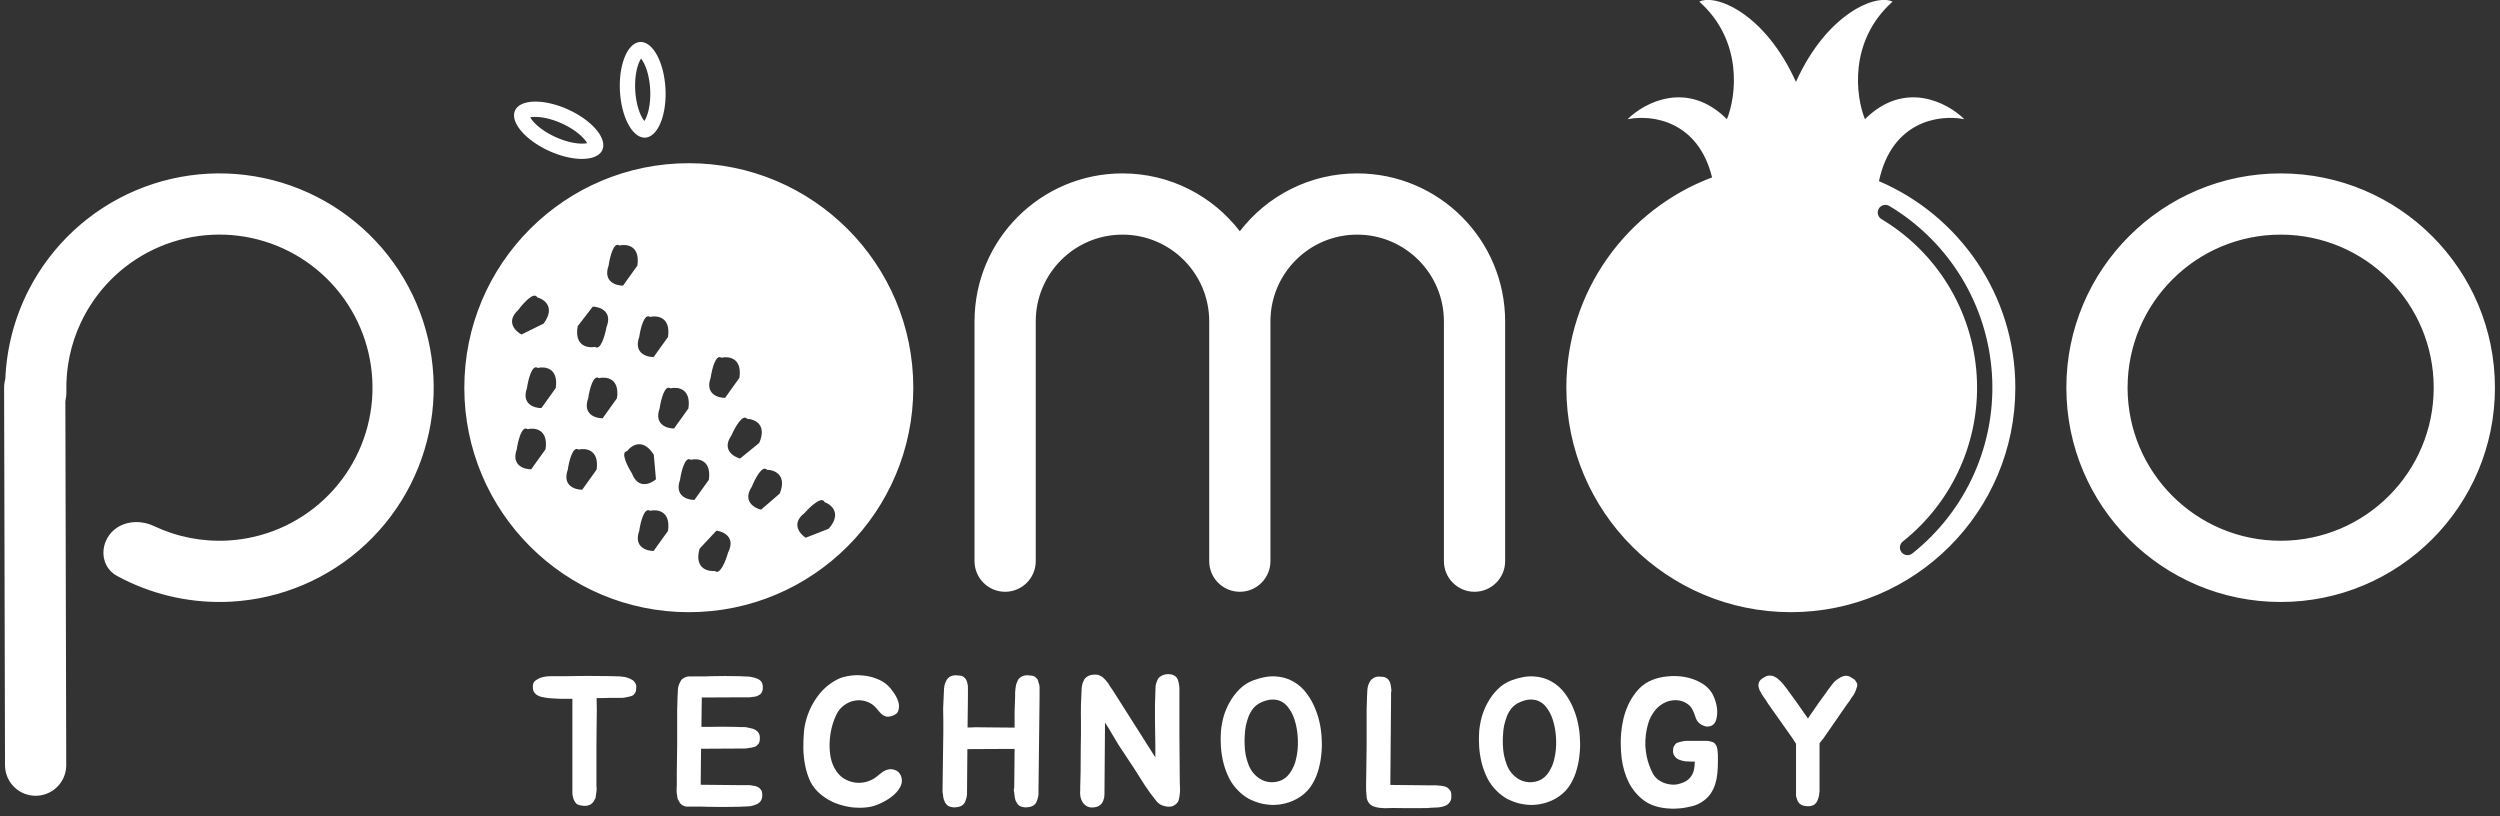 <svg width="245" height="80" viewBox="0 0 245 80" fill="none" xmlns="http://www.w3.org/2000/svg">
<rect x="0" y="0" width="245" height="80" fill="#333333" stroke="none"/>
<path d="M163.422 66.286C163.986 66.226 164.538 66.243 165.078 66.339C165.63 66.435 166.14 66.609 166.608 66.861C167.088 67.113 167.466 67.45 167.742 67.87C167.934 68.182 168.084 68.56 168.192 69.004C168.3 69.447 168.318 69.873 168.246 70.281C168.186 70.641 168.06 70.894 167.868 71.038C167.676 71.169 167.466 71.223 167.238 71.199C167.01 71.163 166.788 71.068 166.572 70.912C166.368 70.744 166.23 70.533 166.158 70.281C166.074 70.005 165.972 69.753 165.853 69.525C165.733 69.285 165.546 69.087 165.294 68.931C165.006 68.751 164.7 68.65 164.376 68.626C164.064 68.602 163.758 68.637 163.458 68.733C163.17 68.829 162.894 68.979 162.63 69.183C162.378 69.387 162.168 69.621 162 69.885C161.796 70.185 161.64 70.516 161.532 70.876C161.424 71.224 161.346 71.589 161.298 71.973C161.25 72.345 161.232 72.723 161.244 73.107C161.268 73.479 161.316 73.839 161.388 74.187C161.52 74.775 161.724 75.327 162 75.843C162.108 76.035 162.253 76.209 162.433 76.365C162.625 76.509 162.835 76.629 163.063 76.725C163.29 76.809 163.53 76.863 163.782 76.887C164.034 76.911 164.274 76.894 164.502 76.834C164.826 76.75 165.09 76.641 165.294 76.509C165.498 76.365 165.66 76.197 165.78 76.005C165.9 75.814 165.979 75.603 166.015 75.376C166.063 75.147 166.086 74.907 166.086 74.655V74.637H165.672C165.552 74.625 165.462 74.62 165.402 74.62C165.138 74.62 164.88 74.571 164.628 74.475C164.412 74.403 164.251 74.289 164.143 74.133C164.023 74.001 163.962 73.839 163.962 73.647V73.449C163.974 73.377 163.986 73.305 163.998 73.233C164.034 73.137 164.113 73.017 164.232 72.874C164.304 72.814 164.418 72.765 164.574 72.729C164.646 72.705 164.718 72.687 164.79 72.675C164.862 72.651 164.946 72.634 165.042 72.622C165.114 72.61 165.192 72.603 165.276 72.603H167.166C167.298 72.591 167.448 72.609 167.616 72.657C167.796 72.693 167.934 72.754 168.03 72.838C168.066 72.885 168.102 72.933 168.138 72.981C168.174 73.029 168.205 73.083 168.229 73.143C168.277 73.275 168.306 73.408 168.318 73.54C168.33 73.611 168.336 73.689 168.336 73.773C168.348 73.845 168.354 73.911 168.354 73.971V74.71C168.354 75.069 168.336 75.435 168.3 75.807C168.264 76.167 168.192 76.522 168.084 76.87C167.976 77.206 167.814 77.529 167.599 77.841C167.383 78.141 167.088 78.405 166.716 78.633C166.536 78.753 166.32 78.855 166.068 78.939C165.828 79.011 165.57 79.072 165.294 79.12C165.03 79.18 164.766 79.215 164.502 79.227C164.238 79.251 163.992 79.258 163.765 79.246C162.685 79.21 161.808 78.951 161.136 78.471C160.476 77.979 159.966 77.373 159.606 76.653C159.258 75.933 159.03 75.153 158.922 74.313C158.826 73.461 158.808 72.651 158.868 71.883C158.904 71.427 158.983 70.935 159.103 70.407C159.235 69.879 159.42 69.369 159.66 68.877C159.912 68.386 160.218 67.941 160.578 67.546C160.95 67.15 161.389 66.849 161.893 66.645C162.36 66.453 162.87 66.334 163.422 66.286ZM135.136 66.303C135.22 66.303 135.298 66.309 135.37 66.321C135.454 66.321 135.532 66.327 135.604 66.339C135.676 66.351 135.742 66.376 135.802 66.412C135.874 66.448 135.947 66.495 136.019 66.555C136.09 66.639 136.156 66.741 136.216 66.861C136.264 66.993 136.294 67.125 136.306 67.257C136.318 67.341 136.33 67.419 136.342 67.491C136.354 67.563 136.36 67.636 136.36 67.708C136.336 67.779 136.324 67.852 136.324 67.923V68.445L136.252 76.923L139.816 76.96H140.662C140.734 76.96 140.812 76.965 140.896 76.977C140.98 76.977 141.065 76.984 141.148 76.996C141.244 77.008 141.328 77.019 141.4 77.031C141.472 77.043 141.544 77.061 141.616 77.085C141.748 77.121 141.856 77.181 141.94 77.265C142.072 77.385 142.156 77.506 142.192 77.626C142.216 77.686 142.229 77.775 142.229 77.895V78.166C142.228 78.261 142.21 78.351 142.174 78.435C142.138 78.519 142.09 78.597 142.03 78.669C141.922 78.813 141.766 78.922 141.563 78.994C141.275 79.09 141.004 79.137 140.752 79.137C140.62 79.149 140.482 79.155 140.338 79.155C140.194 79.155 140.05 79.167 139.906 79.191H139.834C138.91 79.203 137.956 79.203 136.972 79.191C136.732 79.179 136.462 79.179 136.162 79.191C135.862 79.215 135.568 79.209 135.28 79.173C134.992 79.149 134.728 79.083 134.488 78.975C134.26 78.855 134.098 78.669 134.002 78.418C133.978 78.358 133.96 78.303 133.948 78.255C133.936 78.195 133.93 78.135 133.93 78.075C133.882 77.667 133.864 77.265 133.876 76.87C133.888 76.474 133.895 76.083 133.895 75.699L133.93 73.089V69.525C133.942 69.189 133.954 68.817 133.966 68.409V68.319C133.978 68.199 133.984 68.079 133.984 67.96C133.996 67.84 134.002 67.719 134.002 67.599C134.026 67.323 134.092 67.089 134.2 66.897C134.272 66.717 134.398 66.573 134.578 66.465C134.734 66.358 134.92 66.303 135.136 66.303ZM84.522 66.195C85.002 66.231 85.452 66.334 85.872 66.501C86.304 66.657 86.671 66.873 86.971 67.149C87.163 67.317 87.361 67.551 87.564 67.851C87.78 68.151 87.936 68.457 88.032 68.769C88.128 69.081 88.128 69.375 88.032 69.651C87.948 69.915 87.708 70.095 87.312 70.191C87.144 70.239 86.994 70.251 86.862 70.227C86.73 70.191 86.61 70.137 86.502 70.065C86.394 69.981 86.292 69.885 86.196 69.777C86.1 69.669 86.01 69.562 85.926 69.454C85.638 69.106 85.302 68.871 84.918 68.751C84.534 68.62 84.15 68.59 83.767 68.662C83.395 68.722 83.04 68.877 82.704 69.129C82.38 69.369 82.128 69.681 81.948 70.065C81.756 70.473 81.6 70.924 81.481 71.416C81.373 71.895 81.312 72.387 81.3 72.891C81.288 73.383 81.33 73.864 81.426 74.332C81.534 74.799 81.714 75.213 81.966 75.573C82.158 75.861 82.392 76.095 82.668 76.275C82.956 76.455 83.262 76.581 83.586 76.653C83.91 76.725 84.235 76.737 84.559 76.689C84.894 76.641 85.218 76.533 85.53 76.365C85.626 76.317 85.728 76.251 85.836 76.168C85.956 76.072 86.076 75.975 86.196 75.879C86.316 75.783 86.437 75.693 86.557 75.609C86.689 75.525 86.827 75.465 86.971 75.429C87.186 75.357 87.42 75.363 87.672 75.447C87.936 75.531 88.135 75.705 88.267 75.969C88.422 76.317 88.428 76.66 88.284 76.996C88.14 77.319 87.912 77.619 87.601 77.895C87.289 78.171 86.928 78.411 86.52 78.615C86.125 78.819 85.747 78.963 85.387 79.047C84.991 79.131 84.57 79.167 84.126 79.155C83.694 79.155 83.256 79.102 82.812 78.994C82.38 78.898 81.954 78.753 81.534 78.561C81.126 78.357 80.748 78.111 80.4 77.823C79.981 77.475 79.65 77.061 79.41 76.582C79.182 76.09 79.014 75.567 78.906 75.015C78.798 74.463 78.739 73.911 78.727 73.359C78.727 72.795 78.744 72.267 78.78 71.775C78.816 71.331 78.906 70.869 79.05 70.389C79.194 69.909 79.392 69.441 79.644 68.985C79.909 68.517 80.22 68.085 80.58 67.689C80.952 67.293 81.384 66.957 81.876 66.681C82.248 66.465 82.662 66.322 83.118 66.25C83.586 66.166 84.055 66.147 84.522 66.195ZM114.214 66.088C114.394 66.052 114.574 66.052 114.754 66.088C114.934 66.123 115.09 66.195 115.222 66.303C115.258 66.339 115.294 66.381 115.33 66.429C115.366 66.477 115.396 66.531 115.42 66.591C115.48 66.747 115.516 66.885 115.528 67.005C115.564 67.173 115.582 67.324 115.582 67.456V72.046C115.594 73.605 115.606 75.135 115.618 76.635C115.618 76.803 115.624 76.971 115.636 77.139C115.648 77.295 115.648 77.457 115.636 77.626C115.624 77.829 115.594 78.045 115.546 78.273C115.51 78.501 115.396 78.688 115.204 78.832C115.06 78.951 114.898 79.023 114.718 79.047C114.538 79.071 114.358 79.059 114.178 79.011C114.01 78.975 113.848 78.915 113.692 78.832C113.536 78.736 113.409 78.621 113.313 78.489C112.906 77.985 112.528 77.469 112.18 76.941C111.844 76.401 111.502 75.861 111.154 75.321L109.642 73.036C109.438 72.712 109.222 72.352 108.994 71.956C108.766 71.548 108.532 71.169 108.292 70.821L108.238 77.697V77.859C108.238 78.051 108.202 78.243 108.13 78.435C108.07 78.615 107.962 78.771 107.806 78.903C107.686 78.999 107.53 79.065 107.338 79.101C107.038 79.161 106.786 79.143 106.582 79.047C106.39 78.951 106.234 78.819 106.114 78.651C106.006 78.483 105.928 78.291 105.88 78.075C105.844 77.847 105.838 77.625 105.862 77.409V77.103L105.898 75.699L105.916 73.089C105.928 72.706 105.934 72.315 105.934 71.919V70.677C105.922 70.161 105.922 69.615 105.934 69.04C105.958 68.464 105.982 67.923 106.006 67.419C106.03 67.144 106.096 66.909 106.204 66.717C106.252 66.549 106.378 66.406 106.582 66.286C106.714 66.202 106.882 66.148 107.086 66.124C107.302 66.1 107.488 66.105 107.644 66.141C107.704 66.165 107.764 66.195 107.824 66.231C107.884 66.255 107.944 66.285 108.004 66.321C108.064 66.369 108.118 66.417 108.166 66.465C108.226 66.513 108.28 66.567 108.328 66.627C108.388 66.687 108.442 66.753 108.49 66.825C108.538 66.885 108.586 66.945 108.634 67.005C108.67 67.077 108.706 67.144 108.742 67.204C108.778 67.263 108.82 67.323 108.868 67.383L109.066 67.671L113.224 74.223V73.036C113.224 72.652 113.218 72.261 113.206 71.865C113.206 71.457 113.2 71.037 113.188 70.605V68.985C113.2 68.409 113.218 67.869 113.242 67.365C113.242 67.161 113.302 66.927 113.422 66.664C113.482 66.508 113.584 66.382 113.728 66.286C113.872 66.19 114.034 66.124 114.214 66.088ZM100.653 66.177C100.749 66.177 100.833 66.183 100.905 66.195C100.989 66.195 101.061 66.201 101.121 66.213C101.289 66.237 101.427 66.309 101.535 66.429C101.631 66.489 101.697 66.585 101.733 66.717C101.757 66.789 101.775 66.861 101.787 66.933C101.811 66.993 101.835 67.059 101.859 67.131C101.871 67.215 101.877 67.293 101.877 67.365V68.319L101.77 77.662V77.841C101.77 77.913 101.751 78.022 101.715 78.166C101.703 78.225 101.685 78.291 101.661 78.363C101.637 78.423 101.613 78.489 101.589 78.561C101.529 78.705 101.445 78.813 101.337 78.885C101.241 78.981 101.085 79.048 100.869 79.084C100.533 79.156 100.227 79.126 99.951 78.994C99.795 78.898 99.687 78.777 99.627 78.633C99.603 78.609 99.58 78.573 99.556 78.525C99.556 78.501 99.543 78.465 99.519 78.418C99.496 78.358 99.477 78.297 99.465 78.237C99.453 78.165 99.442 78.093 99.43 78.021C99.43 77.961 99.423 77.901 99.411 77.841C99.411 77.781 99.406 77.722 99.394 77.662C99.37 77.602 99.357 77.553 99.357 77.517V77.355C99.381 77.307 99.394 77.217 99.394 77.085L99.411 75.664L99.43 73.395H98.457L94.803 73.414L94.768 77.662V77.841C94.768 77.913 94.749 78.022 94.713 78.166C94.701 78.225 94.683 78.291 94.659 78.363C94.635 78.423 94.611 78.489 94.587 78.561C94.527 78.705 94.443 78.813 94.335 78.885C94.239 78.981 94.083 79.048 93.867 79.084C93.531 79.156 93.225 79.126 92.949 78.994C92.829 78.922 92.715 78.801 92.607 78.633C92.583 78.585 92.571 78.549 92.571 78.525L92.518 78.418C92.494 78.358 92.475 78.297 92.463 78.237C92.451 78.165 92.439 78.093 92.427 78.021C92.427 77.961 92.421 77.901 92.409 77.841C92.397 77.781 92.385 77.722 92.373 77.662C92.361 77.566 92.361 77.463 92.373 77.355V77.085L92.392 75.664L92.427 73.017C92.439 72.633 92.445 72.237 92.445 71.83V70.569C92.433 70.137 92.427 69.753 92.427 69.418C92.439 69.082 92.457 68.703 92.481 68.283V68.212C92.493 68.091 92.499 67.971 92.499 67.851C92.499 67.719 92.506 67.588 92.518 67.456C92.53 67.336 92.547 67.221 92.571 67.113C92.607 66.993 92.655 66.873 92.715 66.754C92.751 66.657 92.799 66.579 92.859 66.519C92.919 66.447 92.991 66.381 93.075 66.321C93.267 66.225 93.459 66.177 93.651 66.177C93.747 66.177 93.831 66.183 93.903 66.195C93.975 66.195 94.047 66.201 94.119 66.213C94.263 66.225 94.401 66.297 94.533 66.429C94.629 66.513 94.695 66.609 94.731 66.717C94.791 66.873 94.827 67.011 94.839 67.131C94.851 67.215 94.857 67.293 94.857 67.365V68.319L94.821 71.29H95.145C95.277 71.29 95.427 71.283 95.595 71.271C96.219 71.271 96.837 71.278 97.449 71.29C98.073 71.302 98.727 71.307 99.411 71.307H99.43V69.759C99.442 69.267 99.459 68.751 99.483 68.212V67.851C99.495 67.719 99.508 67.588 99.519 67.456C99.531 67.336 99.549 67.221 99.573 67.113C99.609 66.993 99.657 66.873 99.717 66.754C99.741 66.658 99.783 66.579 99.843 66.519C99.915 66.447 99.999 66.381 100.095 66.321C100.263 66.225 100.449 66.177 100.653 66.177ZM71.061 66.25C71.493 66.25 71.938 66.255 72.394 66.267H72.466C72.598 66.279 72.735 66.286 72.879 66.286C73.023 66.286 73.161 66.291 73.293 66.303C73.425 66.303 73.558 66.321 73.689 66.357C73.821 66.381 73.953 66.417 74.085 66.465C74.289 66.525 74.457 66.627 74.589 66.771C74.697 66.939 74.751 67.107 74.751 67.275V67.491C74.751 67.551 74.74 67.611 74.716 67.671C74.704 67.791 74.631 67.917 74.499 68.049C74.451 68.073 74.397 68.103 74.337 68.139C74.289 68.175 74.229 68.205 74.157 68.229C74.085 68.253 74.008 68.271 73.924 68.283C73.852 68.283 73.779 68.289 73.707 68.301C73.611 68.325 73.521 68.337 73.438 68.338H72.375L68.775 68.355V68.409L68.739 71.235H69.459C69.951 71.223 70.389 71.217 70.773 71.217C71.157 71.217 71.584 71.223 72.052 71.235H72.142C72.285 71.235 72.424 71.242 72.556 71.254H72.97C73.114 71.266 73.252 71.289 73.384 71.325C73.516 71.349 73.647 71.38 73.779 71.416C73.983 71.487 74.151 71.595 74.283 71.739C74.403 71.895 74.463 72.069 74.463 72.261V72.477C74.463 72.549 74.452 72.615 74.428 72.675C74.404 72.807 74.325 72.928 74.193 73.036C74.133 73.12 74.019 73.179 73.852 73.215C73.696 73.263 73.54 73.293 73.384 73.305C73.216 73.341 73.047 73.359 72.879 73.359H72.033L68.703 73.377L68.667 76.905L72.249 76.941H73.365C73.449 76.941 73.528 76.948 73.6 76.96C73.695 76.984 73.78 77.001 73.852 77.013C73.935 77.013 74.013 77.025 74.085 77.049C74.229 77.097 74.349 77.164 74.445 77.248C74.565 77.368 74.644 77.494 74.68 77.626C74.692 77.685 74.697 77.751 74.697 77.823C74.709 77.883 74.709 77.949 74.697 78.021C74.697 78.213 74.638 78.388 74.518 78.543C74.374 78.711 74.206 78.819 74.014 78.867C73.762 78.975 73.486 79.029 73.186 79.029C73.054 79.041 72.915 79.047 72.772 79.047C72.627 79.047 72.489 79.053 72.357 79.065H72.249C71.313 79.089 70.341 79.089 69.333 79.065C69.093 79.065 68.902 79.059 68.758 79.047H67.552C67.276 79.071 67.047 79.023 66.867 78.903C66.735 78.819 66.633 78.705 66.561 78.561C66.526 78.525 66.508 78.49 66.508 78.454C66.496 78.43 66.484 78.411 66.472 78.399C66.46 78.387 66.448 78.369 66.436 78.345C66.412 78.285 66.394 78.225 66.382 78.166C66.37 78.094 66.363 78.027 66.363 77.967C66.351 77.907 66.339 77.847 66.327 77.788C66.327 77.728 66.322 77.667 66.31 77.607V77.175C66.322 77.127 66.327 77.079 66.327 77.031V75.627L66.363 73.036V69.489C66.375 69.153 66.387 68.787 66.399 68.391V68.301C66.411 68.169 66.417 68.049 66.417 67.941C66.429 67.821 66.436 67.701 66.436 67.582C66.448 67.342 66.514 67.107 66.634 66.879C66.682 66.784 66.729 66.7 66.777 66.627C66.837 66.555 66.916 66.495 67.012 66.447C67.192 66.339 67.377 66.286 67.569 66.286C67.665 66.286 67.737 66.291 67.785 66.303V66.286H69.1C69.244 66.274 69.442 66.267 69.693 66.267C70.173 66.255 70.629 66.25 71.061 66.25ZM173.509 66.213C173.641 66.213 173.755 66.238 173.851 66.286C173.946 66.334 174.043 66.387 174.139 66.447C174.247 66.531 174.349 66.621 174.445 66.717C174.553 66.813 174.649 66.915 174.733 67.023C174.829 67.143 174.919 67.257 175.003 67.365C175.087 67.461 175.171 67.576 175.255 67.708L175.309 67.779C175.597 68.163 175.867 68.535 176.119 68.895C176.371 69.243 176.635 69.621 176.911 70.029C176.935 70.053 176.971 70.101 177.019 70.173C177.067 70.245 177.121 70.329 177.181 70.425C177.229 70.341 177.271 70.269 177.307 70.21C177.355 70.138 177.391 70.089 177.415 70.065C177.691 69.657 177.955 69.273 178.207 68.914C178.459 68.554 178.729 68.181 179.017 67.797L179.053 67.725C179.149 67.617 179.233 67.509 179.305 67.401C179.389 67.281 179.479 67.162 179.575 67.042C179.731 66.826 179.941 66.639 180.205 66.483C180.397 66.351 180.595 66.267 180.799 66.231C181.027 66.207 181.225 66.256 181.393 66.376C181.465 66.424 181.531 66.466 181.591 66.501C181.663 66.537 181.723 66.579 181.771 66.627C181.866 66.735 181.945 66.867 182.005 67.023C182.017 67.083 182.017 67.144 182.005 67.204C182.005 67.263 181.987 67.329 181.951 67.401C181.903 67.569 181.849 67.719 181.789 67.851C181.717 68.019 181.627 68.163 181.519 68.283C181.471 68.355 181.423 68.428 181.375 68.5C181.339 68.559 181.303 68.619 181.267 68.679L181.033 68.985L178.729 72.315L178.314 72.838V77.626C178.291 77.685 178.279 77.745 178.279 77.805C178.279 77.865 178.273 77.931 178.261 78.004C178.237 78.063 178.219 78.123 178.207 78.183C178.195 78.231 178.177 78.285 178.153 78.345C178.129 78.393 178.117 78.43 178.117 78.454C178.105 78.478 178.093 78.495 178.081 78.507C178.081 78.519 178.074 78.537 178.063 78.561C177.991 78.681 177.889 78.789 177.757 78.885C177.493 79.017 177.192 79.047 176.856 78.975C176.665 78.951 176.521 78.891 176.425 78.796C176.365 78.76 176.317 78.717 176.281 78.669C176.245 78.621 176.209 78.567 176.173 78.507C176.149 78.435 176.125 78.369 176.101 78.309C176.077 78.249 176.059 78.189 176.047 78.129C176.023 78.07 176.011 78.015 176.011 77.967V72.891L175.615 72.279L173.275 68.967L173.077 68.643C173.005 68.535 172.915 68.409 172.807 68.265C172.711 68.133 172.627 67.989 172.555 67.834C172.507 67.761 172.465 67.689 172.429 67.617C172.405 67.533 172.38 67.449 172.356 67.365C172.321 67.245 172.315 67.125 172.339 67.005C172.375 66.849 172.447 66.717 172.555 66.609C172.675 66.501 172.801 66.417 172.933 66.357C173.101 66.237 173.293 66.189 173.509 66.213ZM58.667 66.25C59.363 66.25 60.053 66.262 60.737 66.286C60.893 66.298 61.043 66.316 61.187 66.339C61.331 66.363 61.475 66.405 61.619 66.465C61.727 66.501 61.829 66.549 61.925 66.609C62.021 66.657 62.099 66.723 62.159 66.807C62.291 66.963 62.357 67.126 62.357 67.293C62.357 67.365 62.351 67.443 62.339 67.527C62.339 67.599 62.333 67.665 62.321 67.725C62.285 67.857 62.207 67.983 62.087 68.103C61.991 68.175 61.859 68.229 61.691 68.265C61.607 68.289 61.523 68.307 61.438 68.319C61.355 68.331 61.265 68.35 61.169 68.374C61.085 68.386 61.001 68.391 60.917 68.391H59.728C59.513 68.403 59.297 68.409 59.081 68.409H58.469C58.481 68.781 58.487 69.183 58.487 69.615C58.487 70.035 58.481 70.527 58.469 71.091C58.469 71.655 58.463 72.309 58.451 73.053V77.013C58.451 77.133 58.457 77.223 58.469 77.283V77.427C58.469 77.463 58.463 77.511 58.451 77.571C58.427 77.679 58.408 77.805 58.397 77.949C58.397 78.009 58.391 78.069 58.379 78.129C58.367 78.177 58.349 78.232 58.325 78.292C58.277 78.339 58.253 78.375 58.253 78.399L58.199 78.507C58.139 78.627 58.025 78.741 57.857 78.849C57.593 78.981 57.299 79.011 56.975 78.939C56.771 78.915 56.615 78.861 56.507 78.777C56.399 78.669 56.32 78.561 56.273 78.454C56.2 78.322 56.158 78.195 56.147 78.075C56.111 77.967 56.093 77.853 56.093 77.733V68.481H54.905C54.653 68.469 54.413 68.457 54.185 68.445C53.957 68.433 53.801 68.421 53.717 68.409C53.645 68.397 53.531 68.379 53.375 68.355C53.231 68.331 53.111 68.307 53.015 68.283C52.763 68.211 52.565 68.097 52.421 67.941C52.289 67.785 52.223 67.611 52.223 67.419V67.204C52.223 67.132 52.235 67.065 52.259 67.005C52.295 66.861 52.391 66.741 52.547 66.645C52.595 66.609 52.667 66.567 52.763 66.519C52.871 66.459 52.973 66.417 53.069 66.393C53.213 66.345 53.394 66.31 53.609 66.286C53.705 66.274 53.801 66.267 53.897 66.267H55.391C55.775 66.267 56.177 66.262 56.597 66.25C57.293 66.238 57.983 66.238 58.667 66.25ZM124.978 66.286C125.638 66.322 126.226 66.49 126.742 66.79C127.258 67.078 127.696 67.468 128.056 67.96C128.428 68.451 128.728 69.003 128.956 69.615C129.136 70.071 129.274 70.551 129.37 71.055C129.466 71.559 129.52 72.063 129.532 72.567C129.556 73.059 129.538 73.545 129.478 74.025C129.43 74.505 129.346 74.949 129.226 75.357C129.154 75.633 129.07 75.885 128.974 76.113C128.878 76.341 128.764 76.569 128.632 76.797C128.332 77.313 127.942 77.733 127.462 78.057C126.994 78.381 126.478 78.609 125.914 78.741C125.53 78.837 125.134 78.885 124.726 78.885C124.318 78.873 123.915 78.819 123.52 78.723C123.124 78.615 122.74 78.465 122.368 78.273C122.008 78.069 121.678 77.817 121.378 77.517C121.006 77.157 120.7 76.743 120.46 76.275C120.22 75.795 120.034 75.297 119.902 74.781C119.77 74.253 119.686 73.725 119.65 73.197C119.614 72.669 119.614 72.165 119.65 71.685C119.686 71.241 119.77 70.767 119.902 70.263C120.046 69.759 120.25 69.273 120.514 68.805C120.778 68.337 121.096 67.917 121.468 67.546C121.852 67.162 122.296 66.873 122.8 66.681C123.604 66.381 124.33 66.25 124.978 66.286ZM150.285 66.286C150.945 66.322 151.534 66.49 152.05 66.79C152.566 67.078 153.003 67.468 153.363 67.96C153.735 68.451 154.036 69.003 154.264 69.615C154.444 70.071 154.582 70.551 154.678 71.055C154.774 71.559 154.828 72.063 154.84 72.567C154.864 73.059 154.845 73.545 154.785 74.025C154.737 74.505 154.653 74.949 154.533 75.357C154.461 75.633 154.377 75.885 154.281 76.113C154.185 76.341 154.071 76.569 153.939 76.797C153.639 77.313 153.249 77.733 152.77 78.057C152.302 78.381 151.786 78.609 151.222 78.741C150.838 78.837 150.441 78.885 150.033 78.885C149.625 78.873 149.223 78.819 148.827 78.723C148.431 78.615 148.048 78.465 147.676 78.273C147.316 78.069 146.986 77.817 146.686 77.517C146.314 77.157 146.008 76.743 145.768 76.275C145.528 75.795 145.342 75.297 145.21 74.781C145.078 74.253 144.994 73.725 144.958 73.197C144.922 72.669 144.922 72.165 144.958 71.685C144.994 71.241 145.078 70.767 145.21 70.263C145.354 69.759 145.557 69.273 145.821 68.805C146.085 68.337 146.403 67.917 146.775 67.546C147.159 67.162 147.603 66.873 148.107 66.681C148.911 66.381 149.637 66.25 150.285 66.286ZM13.325 18.651C17.867 16.731 22.939 16.47 27.653 17.914C32.367 19.358 36.423 22.415 39.11 26.548C41.797 30.683 42.944 35.631 42.35 40.526C41.755 45.42 39.457 49.95 35.858 53.32C32.26 56.69 27.589 58.687 22.666 58.961C18.991 59.164 15.35 58.398 12.098 56.769L11.453 56.431C9.999 55.639 9.735 53.738 10.727 52.412C11.718 51.086 13.589 50.846 15.086 51.554C17.332 52.617 19.822 53.111 22.334 52.972C25.851 52.777 29.188 51.351 31.759 48.943C34.33 46.535 35.972 43.299 36.397 39.802C36.821 36.306 36.002 32.77 34.082 29.817C32.162 26.863 29.265 24.68 25.896 23.648C22.529 22.616 18.904 22.803 15.66 24.174C12.416 25.546 9.758 28.016 8.151 31.151L7.942 31.573C6.936 33.699 6.449 36.022 6.504 38.35C6.512 38.682 6.476 39.013 6.405 39.332L6.491 74.978L6.487 75.132C6.411 76.718 5.103 77.982 3.498 77.986C1.893 77.99 0.579 76.732 0.495 75.147L0.491 74.993L0.402 37.993C0.402 37.7 0.444 37.417 0.521 37.15C0.643 34.128 1.415 31.145 2.813 28.416C5.062 24.028 8.784 20.571 13.325 18.651ZM124.708 68.553C124.348 68.553 123.946 68.662 123.502 68.877C123.238 69.01 123.01 69.19 122.818 69.418C122.638 69.645 122.488 69.903 122.368 70.191C122.26 70.479 122.17 70.779 122.098 71.091C122.038 71.403 122.002 71.703 121.99 71.991C121.966 72.303 121.96 72.633 121.972 72.981C121.984 73.317 122.02 73.659 122.08 74.007C122.152 74.343 122.248 74.667 122.368 74.979C122.488 75.279 122.65 75.55 122.854 75.79C123.165 76.15 123.526 76.401 123.934 76.546C124.354 76.677 124.768 76.695 125.176 76.599C125.836 76.455 126.34 76.017 126.688 75.286C126.831 75.022 126.94 74.721 127.012 74.385C127.156 73.821 127.216 73.185 127.192 72.477C127.168 71.769 127.054 71.103 126.85 70.479C126.718 70.095 126.55 69.759 126.346 69.471C126.154 69.171 125.92 68.944 125.644 68.788C125.38 68.632 125.068 68.553 124.708 68.553ZM150.016 68.553C149.656 68.553 149.254 68.662 148.81 68.877C148.546 69.01 148.318 69.19 148.126 69.418C147.946 69.645 147.796 69.903 147.676 70.191C147.568 70.479 147.477 70.779 147.405 71.091C147.345 71.403 147.31 71.703 147.298 71.991C147.274 72.303 147.267 72.633 147.279 72.981C147.291 73.317 147.328 73.659 147.388 74.007C147.46 74.343 147.556 74.667 147.676 74.979C147.796 75.279 147.957 75.55 148.161 75.79C148.473 76.15 148.833 76.401 149.241 76.546C149.661 76.677 150.075 76.695 150.483 76.599C151.143 76.455 151.647 76.017 151.995 75.286C152.139 75.022 152.247 74.721 152.319 74.385C152.463 73.821 152.524 73.185 152.5 72.477C152.476 71.769 152.361 71.103 152.157 70.479C152.025 70.095 151.857 69.759 151.653 69.471C151.461 69.171 151.227 68.944 150.951 68.788C150.687 68.632 150.376 68.553 150.016 68.553ZM67.503 15.994C79.653 15.994 89.503 25.844 89.503 37.994C89.502 50.144 79.653 59.994 67.503 59.994C55.353 59.994 45.503 50.144 45.503 37.994C45.503 25.844 55.353 15.994 67.503 15.994ZM176.002 8.026C179.055 1.257 183.893 -0.625 185.469 0.16C181.142 4.041 181.863 9.458 182.765 11.682C186.659 7.801 190.879 10.065 192.502 11.682C189.957 11.179 185.372 11.93 184.138 17.753C191.995 21.11 197.503 28.908 197.503 37.993C197.503 50.143 187.653 59.993 175.503 59.993C163.353 59.993 153.503 50.143 153.503 37.993C153.503 28.559 159.441 20.513 167.783 17.386C166.437 11.898 161.994 11.189 159.503 11.682C161.126 10.065 165.345 7.801 169.24 11.682C170.142 9.458 170.863 4.041 166.535 0.16C168.111 -0.625 172.949 1.257 176.002 8.026ZM223.503 16.994C235.101 16.994 244.503 26.396 244.503 37.994C244.503 49.592 235.101 58.994 223.503 58.994C211.905 58.994 202.503 49.592 202.503 37.994C202.503 26.396 211.905 16.994 223.503 16.994ZM133.003 16.994C141.011 16.994 147.503 23.486 147.503 31.494V54.994C147.503 56.65 146.16 57.994 144.503 57.994C142.846 57.994 141.503 56.65 141.503 54.994V31.494C141.503 26.799 137.697 22.994 133.003 22.994C128.309 22.994 124.503 26.799 124.503 31.494V54.994C124.503 56.65 123.16 57.994 121.503 57.994C119.846 57.994 118.503 56.65 118.503 54.994V31.494C118.503 26.799 114.697 22.994 110.003 22.994C105.309 22.994 101.503 26.799 101.503 31.494V54.994C101.503 56.65 100.16 57.994 98.503 57.994C96.846 57.994 95.503 56.65 95.503 54.994V31.494C95.503 23.486 101.995 16.994 110.003 16.994C114.687 16.994 118.852 19.215 121.503 22.662C124.154 19.215 128.319 16.994 133.003 16.994ZM68.558 53.775C68.025 55.69 69.332 56.026 70.053 55.954C70.561 56.416 71.133 54.935 71.356 54.137C72.117 52.648 70.908 52.094 70.209 52.004L68.558 53.775ZM185.085 20.148C184.741 19.987 184.323 20.11 184.124 20.443C183.925 20.776 184.014 21.202 184.319 21.429L184.383 21.471L184.879 21.779C187.333 23.349 189.402 25.459 190.925 27.949C192.549 30.605 193.505 33.616 193.711 36.722C193.904 39.635 193.431 42.551 192.333 45.25L192.104 45.787C190.844 48.634 188.911 51.133 186.473 53.069C186.149 53.327 186.095 53.798 186.353 54.123C186.61 54.447 187.082 54.5 187.406 54.243C190.034 52.156 192.118 49.463 193.477 46.394L193.722 45.815C194.906 42.906 195.416 39.763 195.208 36.624C194.986 33.275 193.955 30.029 192.204 27.166C190.562 24.482 188.333 22.208 185.688 20.515L185.153 20.184L185.085 20.148ZM63.701 50.057C63.137 49.664 62.761 51.205 62.644 52.025C62.08 53.599 63.349 53.994 64.054 53.994L65.465 52.025C65.747 50.057 64.406 49.893 63.701 50.057ZM223.503 22.994C215.219 22.994 208.503 29.709 208.503 37.994C208.503 46.278 215.219 52.994 223.503 52.994C231.787 52.994 238.503 46.278 238.503 37.994C238.503 29.709 231.787 22.994 223.503 22.994ZM80.806 49.206C80.547 48.569 79.391 49.656 78.846 50.279C77.515 51.291 78.364 52.313 78.955 52.698L81.211 51.817C82.52 50.321 81.486 49.453 80.806 49.206ZM75.164 46.041C74.708 45.526 73.981 46.936 73.674 47.706C72.757 49.103 73.898 49.784 74.583 49.95L76.416 48.368C77.152 46.521 75.888 46.047 75.164 46.041ZM67.701 45.057C67.137 44.664 66.761 46.205 66.644 47.025C66.08 48.599 67.349 48.994 68.054 48.994L69.465 47.025C69.747 45.057 68.406 44.893 67.701 45.057ZM56.701 44.057C56.137 43.664 55.761 45.205 55.644 46.025C55.08 47.599 56.349 47.994 57.054 47.994L58.465 46.025C58.747 44.057 57.406 43.893 56.701 44.057ZM64.073 44.561C63.006 42.884 61.883 43.631 61.454 44.214C60.77 44.283 61.488 45.698 61.933 46.397C62.529 47.959 63.749 47.432 64.284 46.973L64.073 44.561ZM51.701 42.057C51.137 41.664 50.761 43.205 50.644 44.025C50.08 45.599 51.349 45.994 52.054 45.994L53.465 44.025C53.747 42.057 52.406 41.893 51.701 42.057ZM73.222 41.045C72.781 40.517 72.012 41.906 71.683 42.667C70.725 44.037 71.846 44.752 72.526 44.937L74.404 43.409C75.194 41.584 73.945 41.073 73.222 41.045ZM65.701 38.057C65.137 37.664 64.761 39.205 64.644 40.025C64.08 41.599 65.349 41.994 66.054 41.994L67.465 40.025C67.747 38.057 66.406 37.893 65.701 38.057ZM58.701 37.057C58.137 36.664 57.761 38.205 57.644 39.025C57.08 40.599 58.349 40.994 59.054 40.994L60.465 39.025C60.747 37.057 59.406 36.893 58.701 37.057ZM52.701 36.057C52.137 35.664 51.761 37.205 51.644 38.025C51.08 39.599 52.349 39.994 53.054 39.994L54.465 38.025C54.747 36.057 53.406 35.893 52.701 36.057ZM70.701 35.057C70.137 34.664 69.761 36.205 69.644 37.025C69.08 38.599 70.349 38.994 71.054 38.994L72.465 37.025C72.747 35.057 71.406 34.893 70.701 35.057ZM63.701 31.057C63.137 30.664 62.761 32.205 62.644 33.025C62.08 34.599 63.349 34.994 64.054 34.994L65.465 33.025C65.747 31.057 64.406 30.893 63.701 31.057ZM56.615 31.962C56.263 33.919 57.595 34.132 58.306 33.994C58.855 34.406 59.286 32.88 59.434 32.065C60.054 30.512 58.8 30.072 58.096 30.046L56.615 31.962ZM52.649 29.143C52.337 28.53 51.279 29.713 50.789 30.381C49.55 31.505 50.484 32.45 51.106 32.782L53.277 31.71C54.453 30.107 53.349 29.331 52.649 29.143ZM60.701 24.057C60.137 23.664 59.761 25.205 59.644 26.025C59.08 27.599 60.349 27.994 61.054 27.994L62.465 26.025C62.747 24.057 61.406 23.893 60.701 24.057ZM50.474 10.829C50.983 9.705 53.31 9.66 55.672 10.729L56.105 10.938C58.214 12.019 59.504 13.649 59.027 14.703L58.975 14.804C58.373 15.828 56.116 15.836 53.828 14.8L53.397 14.592C51.288 13.512 49.997 11.883 50.474 10.829ZM52.407 11.456C52.204 11.46 52.059 11.479 51.959 11.501C52.009 11.59 52.09 11.712 52.221 11.868C52.654 12.381 53.424 12.971 54.447 13.434C55.471 13.898 56.423 14.088 57.095 14.075C57.298 14.071 57.442 14.05 57.542 14.029C57.492 13.94 57.412 13.817 57.281 13.663C56.847 13.149 56.077 12.559 55.054 12.095C54.03 11.632 53.079 11.443 52.407 11.456ZM62.734 4.112C63.967 4.046 65.078 6.092 65.216 8.681L65.23 9.162C65.241 11.531 64.389 13.427 63.233 13.489H63.119C61.933 13.427 60.887 11.427 60.753 8.919L60.739 8.439C60.728 6.069 61.579 4.174 62.734 4.112ZM62.822 5.74C62.766 5.825 62.694 5.953 62.616 6.141C62.36 6.762 62.191 7.717 62.251 8.838C62.311 9.96 62.581 10.893 62.901 11.484C62.998 11.662 63.082 11.781 63.148 11.86C63.204 11.774 63.275 11.647 63.352 11.46C63.609 10.838 63.777 9.882 63.718 8.76C63.658 7.639 63.389 6.707 63.068 6.117C62.972 5.939 62.888 5.819 62.822 5.74Z" fill="white"/>
</svg>
